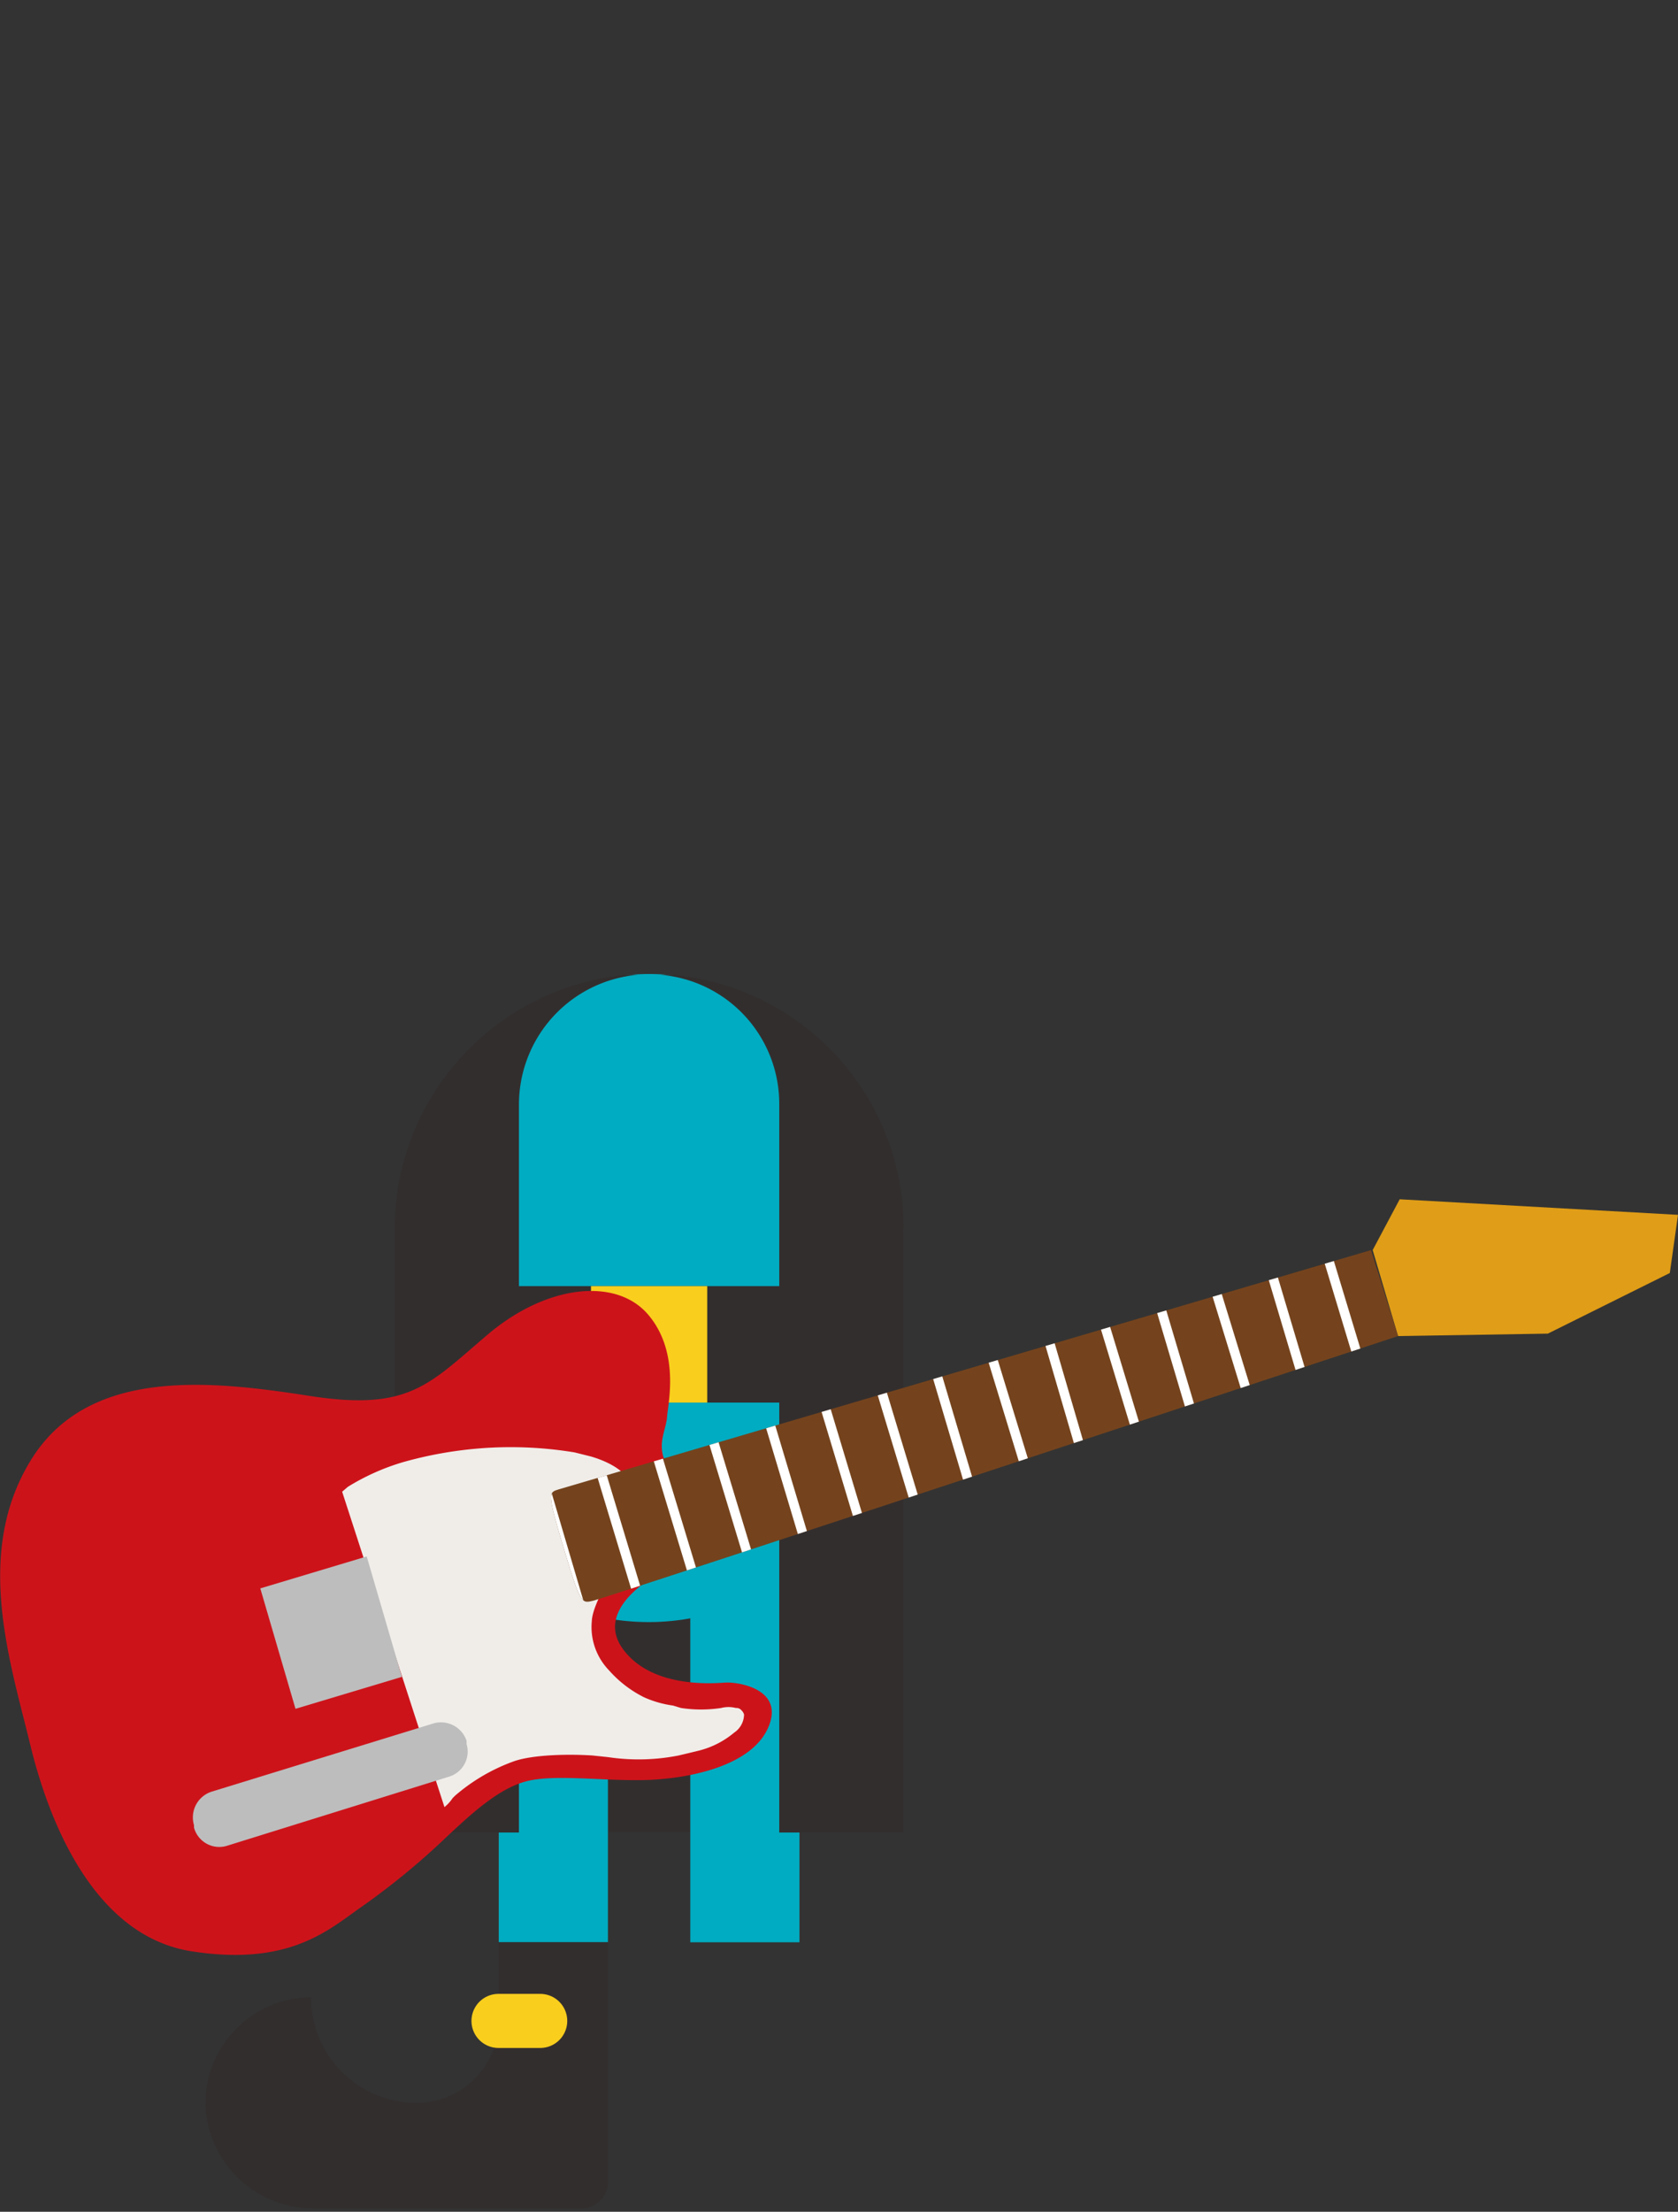 <svg xmlns="http://www.w3.org/2000/svg" width="205" height="270"><rect width="100%" height="100%" fill="#333333" stroke="none"/><defs><clipPath id="a"><path d="M170.8 163.1s-96.9 32-98.3 32.3-1.5.7-3.6-6.3-1.9-6.9-.6-7.3l99.2-29.2 3.3 10.5z" fill="none"/></clipPath></defs><g data-name="Guitar 2"><g><path fill="#332e2e" d="M60.4 169.4h37.8v54.24H60.4z"/><path d="M91 184.6v52.5" fill="none" stroke="#00acc1" stroke-miterlimit="10" stroke-width="13.338"/><g><path d="M67.6 184.6v52.5" fill="none" stroke="#00acc1" stroke-miterlimit="10" stroke-width="13.338"/><g><path d="M38 243.8a12.9 12.9 0 0 0 12.9 12.9 10 10 0 0 0 10-10v-9.6h13.4v29.2a3.3 3.3 0 0 1-3.3 3.3H38.3a13.2 13.2 0 0 1-13.2-12.4A13 13 0 0 1 38 243.8z" fill="#332e2e"/><path d="M60.9 250H66a3.3 3.3 0 0 0 3.3-3.3 3.3 3.3 0 0 0-3.3-3.3h-5.1a3.3 3.3 0 0 0-3.3 3.3 3.3 3.3 0 0 0 3.3 3.3z" fill="#f9ce1d"/></g></g><g><path fill="#ee3c39" d="M67.6 184.6H91l-11.7-59-11.7 59z"/><path d="M79.3 118.9a28.6 28.6 0 0 0-28.5 28.5v23.8a28.5 28.5 0 0 0 56.9 0v-23.8a28.5 28.5 0 0 0-28.4-28.5z" fill="#00acc1"/></g><g><path fill="#332e2e" d="M50.8 157h56.9v14.22H50.8z"/><path fill="#f9ce1d" d="M72.2 157h14.2v14.22H72.2z"/></g><g fill="#332e2e"><path d="M77.9 119h-1.4a31.2 31.2 0 0 0-28.3 30.9v42.9a20.9 20.9 0 0 0 .1 2.5v28.4h15.1v-88.9A15.9 15.9 0 0 1 77.9 119zM110.4 192.8v-42.9A31 31 0 0 0 82.1 119h-1.4a15.8 15.8 0 0 1 14.5 15.8v88.9h15.2z"/></g></g><g><path d="M79.1 131.1l-2.6-.4a10.9 10.9 0 0 1 2.6.4z" fill="#00acc1"/><path d="M85 179.1s-3.5.5-4-1.4.4-3.3.5-4.8 1.6-7.8-2.3-12.4-12.4-3.7-19.6 2.4-9.6 9.4-21.8 7.5-27-3.5-34 7.8-2.6 24.5-.1 34.8 8.2 23.4 19.7 25.2 16.4-2.3 20.3-5.1a89.5 89.5 0 0 0 10.9-8.9c3.2-3 6.5-6 9.9-6.8s9.1 0 14.1-.1 13-1.5 15.2-6.3-3.6-5.7-5.2-5.6-9 .7-12.5-4.1 3.6-8.8 4.7-9.4 4.2-12.8 4.2-12.8z" fill="#cd131a"/><path d="M167.7 152.6l3.3-6.2 34 1.9-1 7.1-14.9 7.4-18.3.3-3.1-10.5z" fill="#e09d17"/><path d="M41.8 182.1l.7-.6a27.8 27.8 0 0 1 6.7-3 48.6 48.6 0 0 1 11.2-1.8 48.1 48.1 0 0 1 9.8.6l2 .5c2.7.8 4.3 2 5.1 3.5a4.2 4.2 0 0 1 .2 2.8 18.7 18.7 0 0 1-1 4.1c-.6 2.3-4.1 7.2-4.2 9.7a7.6 7.6 0 0 0 2.1 6 14.1 14.1 0 0 0 4.3 3.3 12.9 12.9 0 0 0 3.5 1l1 .3a16.4 16.4 0 0 0 4.9 0 3.6 3.6 0 0 1 1.8 0 .8.8 0 0 1 .7.3 1.1 1.1 0 0 1 .3.5 2.7 2.7 0 0 1-1.2 2.2 10.8 10.8 0 0 1-4.3 2.2l-2.5.6a25.2 25.2 0 0 1-8.6.2l-1.9-.2c-3-.2-7.3-.1-9.6.7a22.8 22.8 0 0 0-7.2 4.2l-.3.3a5 5 0 0 1-1 1.1z" fill="#f0ede9"/><path d="M57 212.9a3.2 3.2 0 0 1-2.2 4l-27 8.4a3.2 3.2 0 0 1-4.1-2.2v-.3a3.3 3.3 0 0 1 2.2-4.1l27-8.3a3.3 3.3 0 0 1 4.1 2.1z" fill="#bdbdbd"/><path d="M170.8 163.1s-96.9 32-98.3 32.3-1.5.7-3.6-6.3-1.9-6.9-.6-7.3l99.2-29.2 3.3 10.5z" fill="#74431d"/><g clip-path="url(#a)"><path d="M169.3 152.1l3.1 10.5m-10-8.5l3.3 10.9m-10.2-9.1l3.4 11.4m-10.3-9.5l3.6 11.7m-10.4-9.8l3.6 12.1m-10.5-10.2l3.8 12.5m-10.6-10.6l3.8 13m-10.8-11.1l4.1 13.4m-10.9-11.5l4.1 13.8m-10.9-11.9l4.3 14.2m-11.2-12.3l4.4 14.6M93.8 173l4.5 15m-11.5-13.2l4.7 15.5M80 176.8l4.8 15.8m-11.7-13.9l4.9 16.2m-11.7-14.3l4.9 16.6" fill="none" stroke="#fff" stroke-miterlimit="10" stroke-width="1.161"/></g><path d="M44.8 190l4.3 14.7-13 3.9-4.3-14.7z" fill="#bdbdbd"/></g></g></svg>